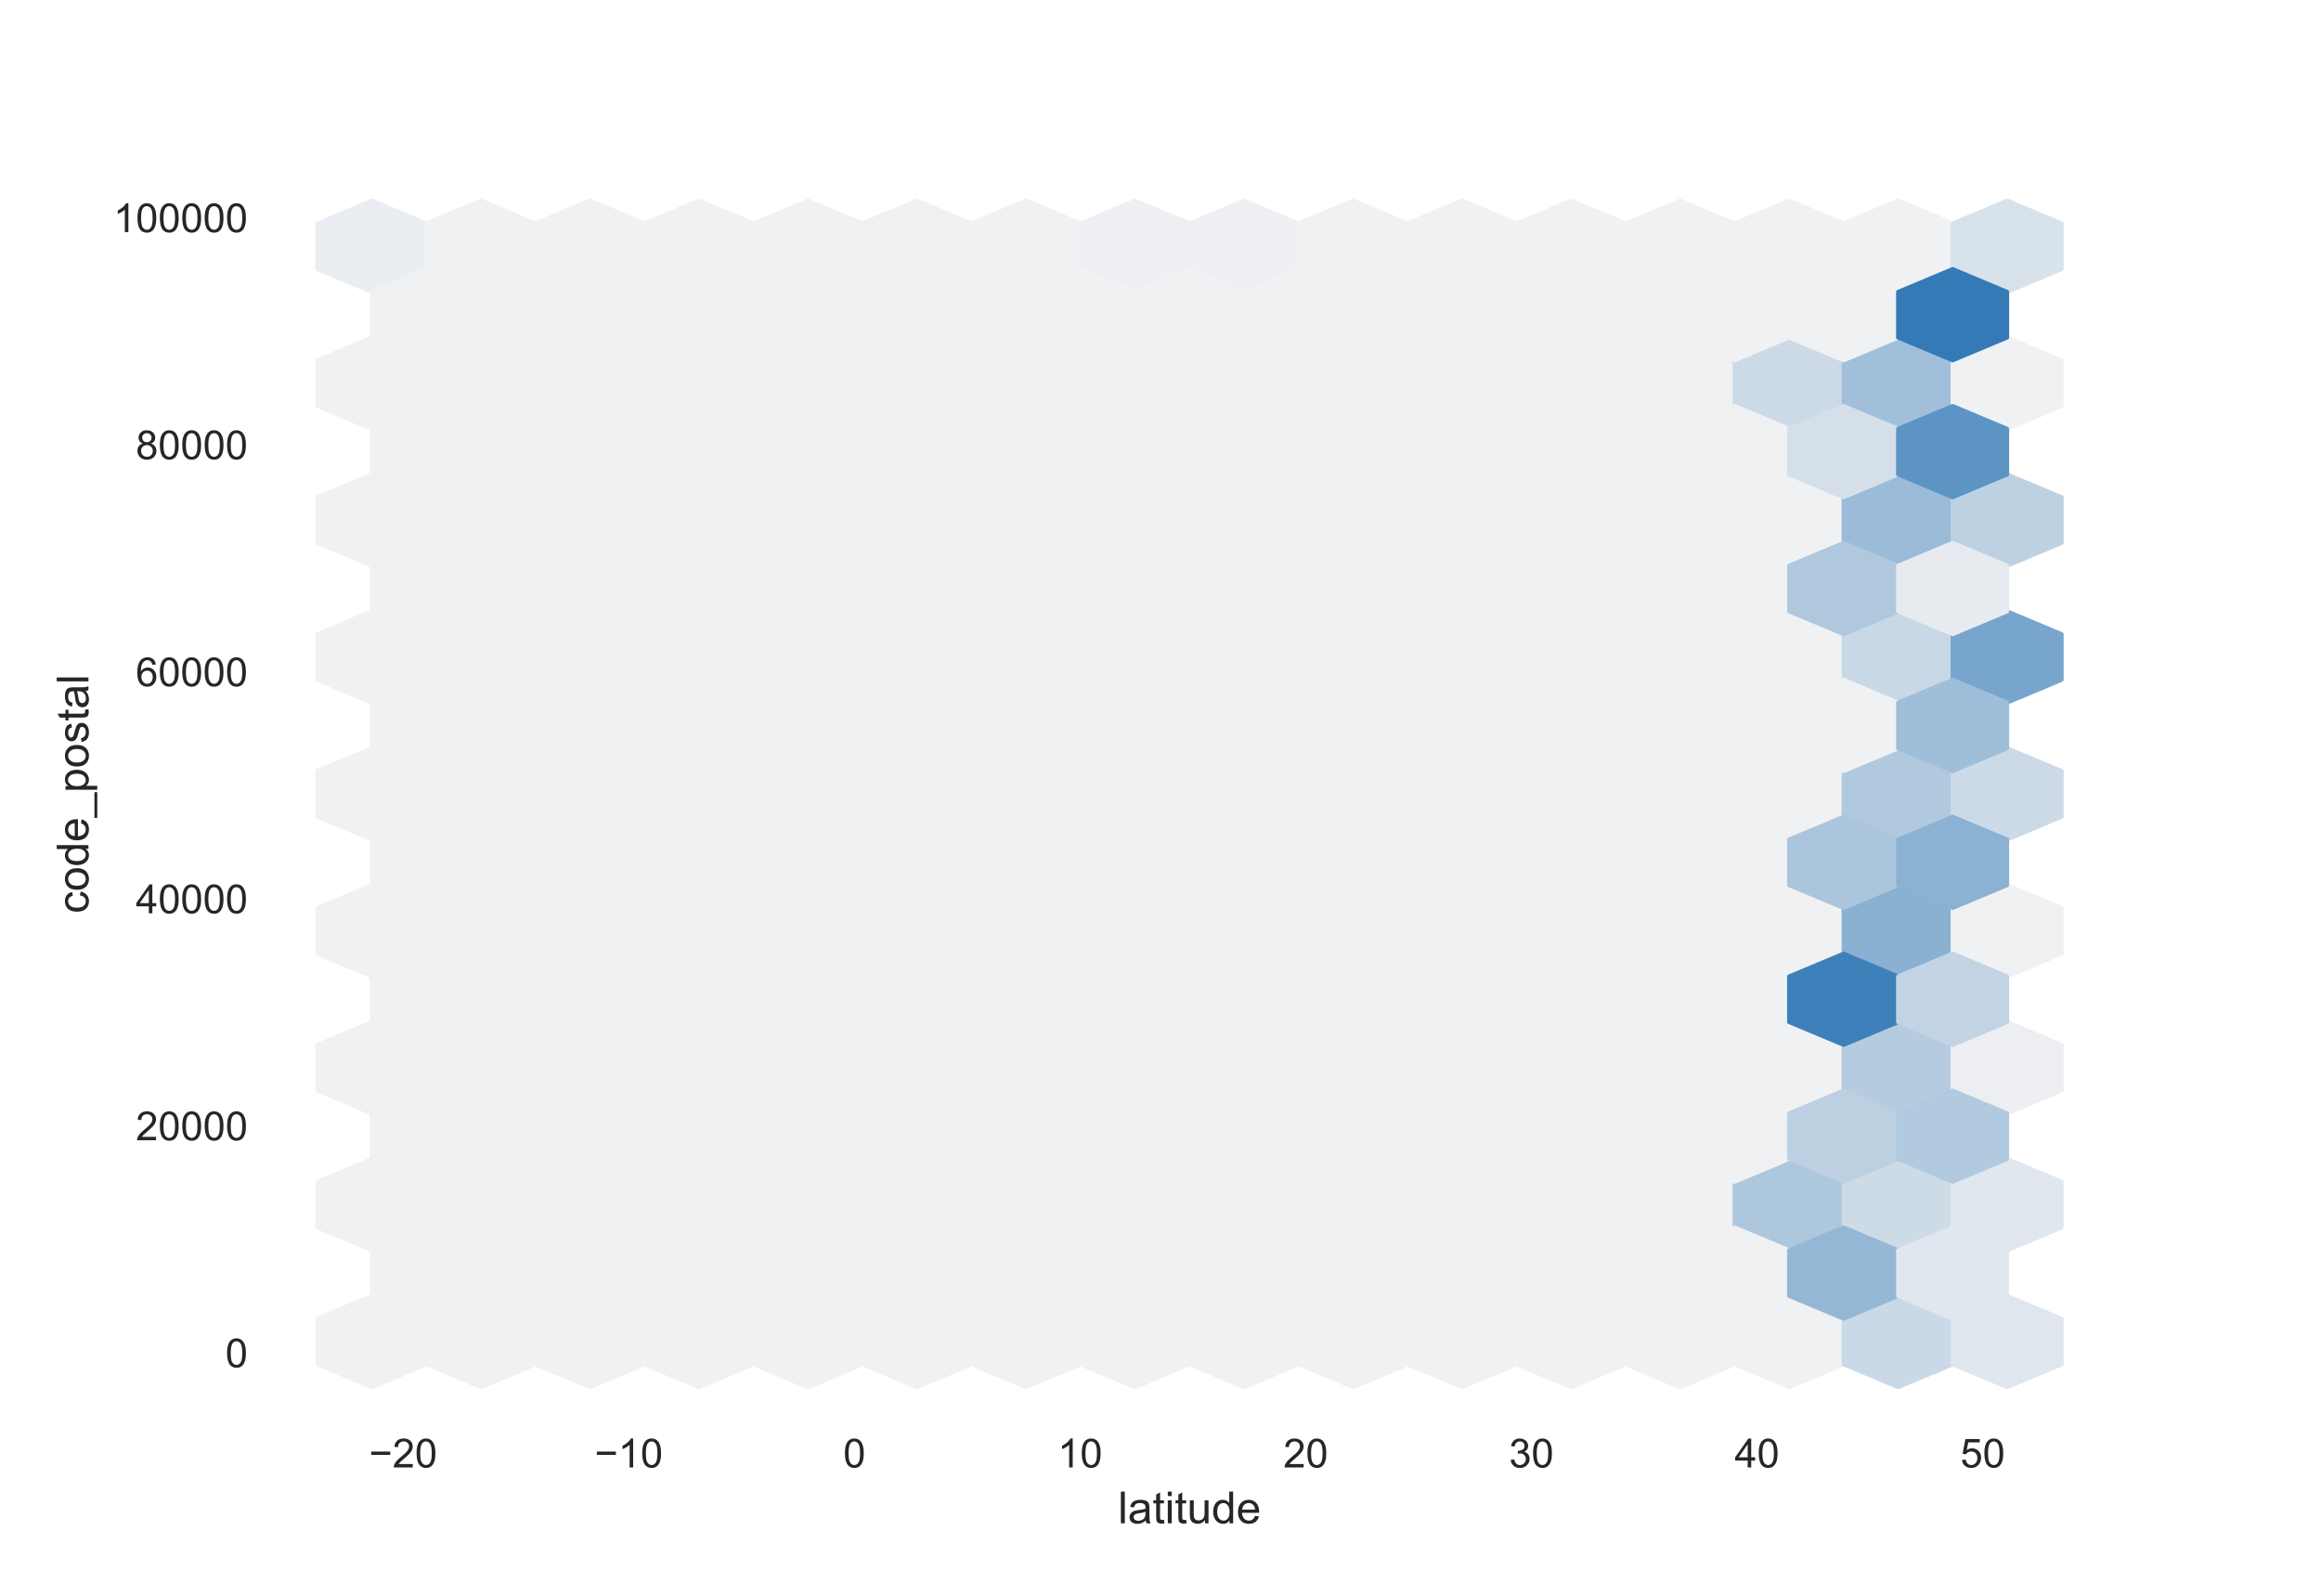 <?xml version="1.0" encoding="utf-8" standalone="no"?>
<!DOCTYPE svg PUBLIC "-//W3C//DTD SVG 1.1//EN"
  "http://www.w3.org/Graphics/SVG/1.1/DTD/svg11.dtd">
<!-- Created with matplotlib (https://matplotlib.org/) -->
<svg height="396pt" version="1.1" viewBox="0 0 576 396" width="576pt" xmlns="http://www.w3.org/2000/svg" xmlns:xlink="http://www.w3.org/1999/xlink">
 <defs>
  <style type="text/css">*{stroke-linecap:butt;stroke-linejoin:round;}</style>
 </defs>
 <g id="figure_1">
  <g id="patch_1">
   <path d="M 0 396 
L 576 396 
L 576 0 
L 0 0 
z
" style="fill:#ffffff;"/>
  </g>
  <g id="axes_1">
   <g id="patch_2">
    <path d="M 72 346.5 
L 518.4 346.5 
L 518.4 47.52 
L 72 47.52 
z
" style="fill:#ffffff;"/>
   </g>
   <g id="matplotlib.axis_1">
    <g id="xtick_1">
     <g id="text_1">
      <!-- −20 -->
      <g style="fill:#262626;" transform="translate(91.566 364.158)scale(0.1 -0.1)">
       <defs>
        <path d="M 52.828 31.203 
L 5.562 31.203 
L 5.562 39.406 
L 52.828 39.406 
z
" id="ArialMT-8722"/>
        <path d="M 50.344 8.453 
L 50.344 0 
L 3.031 0 
Q 2.938 3.172 4.047 6.109 
Q 5.859 10.938 9.828 15.625 
Q 13.812 20.312 21.344 26.469 
Q 33.016 36.031 37.109 41.625 
Q 41.219 47.219 41.219 52.203 
Q 41.219 57.422 37.469 61 
Q 33.734 64.594 27.734 64.594 
Q 21.391 64.594 17.578 60.781 
Q 13.766 56.984 13.719 50.25 
L 4.688 51.172 
Q 5.609 61.281 11.656 66.578 
Q 17.719 71.875 27.938 71.875 
Q 38.234 71.875 44.234 66.156 
Q 50.25 60.453 50.25 52 
Q 50.25 47.703 48.484 43.547 
Q 46.734 39.406 42.656 34.812 
Q 38.578 30.219 29.109 22.219 
Q 21.188 15.578 18.938 13.203 
Q 16.703 10.844 15.234 8.453 
z
" id="ArialMT-50"/>
        <path d="M 4.156 35.297 
Q 4.156 48 6.766 55.734 
Q 9.375 63.484 14.516 67.672 
Q 19.672 71.875 27.484 71.875 
Q 33.25 71.875 37.594 69.547 
Q 41.938 67.234 44.766 62.859 
Q 47.609 58.5 49.219 52.219 
Q 50.828 45.953 50.828 35.297 
Q 50.828 22.703 48.234 14.969 
Q 45.656 7.234 40.5 3 
Q 35.359 -1.219 27.484 -1.219 
Q 17.141 -1.219 11.234 6.203 
Q 4.156 15.141 4.156 35.297 
z
M 13.188 35.297 
Q 13.188 17.672 17.312 11.828 
Q 21.438 6 27.484 6 
Q 33.547 6 37.672 11.859 
Q 41.797 17.719 41.797 35.297 
Q 41.797 52.984 37.672 58.781 
Q 33.547 64.594 27.391 64.594 
Q 21.344 64.594 17.719 59.469 
Q 13.188 52.938 13.188 35.297 
z
" id="ArialMT-48"/>
       </defs>
       <use xlink:href="#ArialMT-8722"/>
       <use x="58.398" xlink:href="#ArialMT-50"/>
       <use x="114.014" xlink:href="#ArialMT-48"/>
      </g>
     </g>
    </g>
    <g id="xtick_2">
     <g id="text_2">
      <!-- −10 -->
      <g style="fill:#262626;" transform="translate(147.566 364.158)scale(0.1 -0.1)">
       <defs>
        <path d="M 37.25 0 
L 28.469 0 
L 28.469 56 
Q 25.297 52.984 20.141 49.953 
Q 14.984 46.922 10.891 45.406 
L 10.891 53.906 
Q 18.266 57.375 23.781 62.297 
Q 29.297 67.234 31.594 71.875 
L 37.25 71.875 
z
" id="ArialMT-49"/>
       </defs>
       <use xlink:href="#ArialMT-8722"/>
       <use x="58.398" xlink:href="#ArialMT-49"/>
       <use x="114.014" xlink:href="#ArialMT-48"/>
      </g>
     </g>
    </g>
    <g id="xtick_3">
     <g id="text_3">
      <!-- 0 -->
      <g style="fill:#262626;" transform="translate(209.267 364.158)scale(0.1 -0.1)">
       <use xlink:href="#ArialMT-48"/>
      </g>
     </g>
    </g>
    <g id="xtick_4">
     <g id="text_4">
      <!-- 10 -->
      <g style="fill:#262626;" transform="translate(262.487 364.158)scale(0.1 -0.1)">
       <use xlink:href="#ArialMT-49"/>
       <use x="55.615" xlink:href="#ArialMT-48"/>
      </g>
     </g>
    </g>
    <g id="xtick_5">
     <g id="text_5">
      <!-- 20 -->
      <g style="fill:#262626;" transform="translate(318.488 364.158)scale(0.1 -0.1)">
       <use xlink:href="#ArialMT-50"/>
       <use x="55.615" xlink:href="#ArialMT-48"/>
      </g>
     </g>
    </g>
    <g id="xtick_6">
     <g id="text_6">
      <!-- 30 -->
      <g style="fill:#262626;" transform="translate(374.488 364.158)scale(0.1 -0.1)">
       <defs>
        <path d="M 4.203 18.891 
L 12.984 20.062 
Q 14.5 12.594 18.141 9.297 
Q 21.781 6 27 6 
Q 33.203 6 37.469 10.297 
Q 41.75 14.594 41.75 20.953 
Q 41.75 27 37.797 30.922 
Q 33.844 34.859 27.734 34.859 
Q 25.25 34.859 21.531 33.891 
L 22.516 41.609 
Q 23.391 41.5 23.922 41.5 
Q 29.547 41.5 34.031 44.422 
Q 38.531 47.359 38.531 53.469 
Q 38.531 58.297 35.25 61.469 
Q 31.984 64.656 26.812 64.656 
Q 21.688 64.656 18.266 61.422 
Q 14.844 58.203 13.875 51.766 
L 5.078 53.328 
Q 6.688 62.156 12.391 67.016 
Q 18.109 71.875 26.609 71.875 
Q 32.469 71.875 37.391 69.359 
Q 42.328 66.844 44.938 62.5 
Q 47.562 58.156 47.562 53.266 
Q 47.562 48.641 45.062 44.828 
Q 42.578 41.016 37.703 38.766 
Q 44.047 37.312 47.562 32.688 
Q 51.078 28.078 51.078 21.141 
Q 51.078 11.766 44.234 5.25 
Q 37.406 -1.266 26.953 -1.266 
Q 17.531 -1.266 11.297 4.344 
Q 5.078 9.969 4.203 18.891 
z
" id="ArialMT-51"/>
       </defs>
       <use xlink:href="#ArialMT-51"/>
       <use x="55.615" xlink:href="#ArialMT-48"/>
      </g>
     </g>
    </g>
    <g id="xtick_7">
     <g id="text_7">
      <!-- 40 -->
      <g style="fill:#262626;" transform="translate(430.488 364.158)scale(0.1 -0.1)">
       <defs>
        <path d="M 32.328 0 
L 32.328 17.141 
L 1.266 17.141 
L 1.266 25.203 
L 33.938 71.578 
L 41.109 71.578 
L 41.109 25.203 
L 50.781 25.203 
L 50.781 17.141 
L 41.109 17.141 
L 41.109 0 
z
M 32.328 25.203 
L 32.328 57.469 
L 9.906 25.203 
z
" id="ArialMT-52"/>
       </defs>
       <use xlink:href="#ArialMT-52"/>
       <use x="55.615" xlink:href="#ArialMT-48"/>
      </g>
     </g>
    </g>
    <g id="xtick_8">
     <g id="text_8">
      <!-- 50 -->
      <g style="fill:#262626;" transform="translate(486.489 364.158)scale(0.1 -0.1)">
       <defs>
        <path d="M 4.156 18.75 
L 13.375 19.531 
Q 14.406 12.797 18.141 9.391 
Q 21.875 6 27.156 6 
Q 33.5 6 37.891 10.781 
Q 42.281 15.578 42.281 23.484 
Q 42.281 31 38.062 35.344 
Q 33.844 39.703 27 39.703 
Q 22.75 39.703 19.328 37.766 
Q 15.922 35.844 13.969 32.766 
L 5.719 33.844 
L 12.641 70.609 
L 48.25 70.609 
L 48.25 62.203 
L 19.672 62.203 
L 15.828 42.969 
Q 22.266 47.469 29.344 47.469 
Q 38.719 47.469 45.156 40.969 
Q 51.609 34.469 51.609 24.266 
Q 51.609 14.547 45.953 7.469 
Q 39.062 -1.219 27.156 -1.219 
Q 17.391 -1.219 11.203 4.25 
Q 5.031 9.719 4.156 18.75 
z
" id="ArialMT-53"/>
       </defs>
       <use xlink:href="#ArialMT-53"/>
       <use x="55.615" xlink:href="#ArialMT-48"/>
      </g>
     </g>
    </g>
    <g id="text_9">
     <!-- latitude -->
     <g style="fill:#262626;" transform="translate(277.466 378.019)scale(0.11 -0.11)">
      <defs>
       <path d="M 6.391 0 
L 6.391 71.578 
L 15.188 71.578 
L 15.188 0 
z
" id="ArialMT-108"/>
       <path d="M 40.438 6.391 
Q 35.547 2.25 31.031 0.531 
Q 26.516 -1.172 21.344 -1.172 
Q 12.797 -1.172 8.203 3 
Q 3.609 7.172 3.609 13.672 
Q 3.609 17.484 5.344 20.625 
Q 7.078 23.781 9.891 25.688 
Q 12.703 27.594 16.219 28.562 
Q 18.797 29.25 24.031 29.891 
Q 34.672 31.156 39.703 32.906 
Q 39.75 34.719 39.75 35.203 
Q 39.75 40.578 37.25 42.781 
Q 33.891 45.75 27.25 45.75 
Q 21.047 45.75 18.094 43.578 
Q 15.141 41.406 13.719 35.891 
L 5.125 37.062 
Q 6.297 42.578 8.984 45.969 
Q 11.672 49.359 16.75 51.188 
Q 21.828 53.031 28.516 53.031 
Q 35.156 53.031 39.297 51.469 
Q 43.453 49.906 45.406 47.531 
Q 47.359 45.172 48.141 41.547 
Q 48.578 39.312 48.578 33.453 
L 48.578 21.734 
Q 48.578 9.469 49.141 6.219 
Q 49.703 2.984 51.375 0 
L 42.188 0 
Q 40.828 2.734 40.438 6.391 
z
M 39.703 26.031 
Q 34.906 24.078 25.344 22.703 
Q 19.922 21.922 17.672 20.938 
Q 15.438 19.969 14.203 18.094 
Q 12.984 16.219 12.984 13.922 
Q 12.984 10.406 15.641 8.062 
Q 18.312 5.719 23.438 5.719 
Q 28.516 5.719 32.469 7.938 
Q 36.422 10.156 38.281 14.016 
Q 39.703 17 39.703 22.797 
z
" id="ArialMT-97"/>
       <path d="M 25.781 7.859 
L 27.047 0.094 
Q 23.344 -0.688 20.406 -0.688 
Q 15.625 -0.688 12.984 0.828 
Q 10.359 2.344 9.281 4.812 
Q 8.203 7.281 8.203 15.188 
L 8.203 45.016 
L 1.766 45.016 
L 1.766 51.859 
L 8.203 51.859 
L 8.203 64.703 
L 16.938 69.969 
L 16.938 51.859 
L 25.781 51.859 
L 25.781 45.016 
L 16.938 45.016 
L 16.938 14.703 
Q 16.938 10.938 17.406 9.859 
Q 17.875 8.797 18.922 8.156 
Q 19.969 7.516 21.922 7.516 
Q 23.391 7.516 25.781 7.859 
z
" id="ArialMT-116"/>
       <path d="M 6.641 61.469 
L 6.641 71.578 
L 15.438 71.578 
L 15.438 61.469 
z
M 6.641 0 
L 6.641 51.859 
L 15.438 51.859 
L 15.438 0 
z
" id="ArialMT-105"/>
       <path d="M 40.578 0 
L 40.578 7.625 
Q 34.516 -1.172 24.125 -1.172 
Q 19.531 -1.172 15.547 0.578 
Q 11.578 2.344 9.641 5 
Q 7.719 7.672 6.938 11.531 
Q 6.391 14.109 6.391 19.734 
L 6.391 51.859 
L 15.188 51.859 
L 15.188 23.094 
Q 15.188 16.219 15.719 13.812 
Q 16.547 10.359 19.234 8.375 
Q 21.922 6.391 25.875 6.391 
Q 29.828 6.391 33.297 8.422 
Q 36.766 10.453 38.203 13.938 
Q 39.656 17.438 39.656 24.078 
L 39.656 51.859 
L 48.438 51.859 
L 48.438 0 
z
" id="ArialMT-117"/>
       <path d="M 40.234 0 
L 40.234 6.547 
Q 35.297 -1.172 25.734 -1.172 
Q 19.531 -1.172 14.328 2.25 
Q 9.125 5.672 6.266 11.797 
Q 3.422 17.922 3.422 25.875 
Q 3.422 33.641 6 39.969 
Q 8.594 46.297 13.766 49.656 
Q 18.953 53.031 25.344 53.031 
Q 30.031 53.031 33.688 51.047 
Q 37.359 49.078 39.656 45.906 
L 39.656 71.578 
L 48.391 71.578 
L 48.391 0 
z
M 12.453 25.875 
Q 12.453 15.922 16.641 10.984 
Q 20.844 6.062 26.562 6.062 
Q 32.328 6.062 36.344 10.766 
Q 40.375 15.484 40.375 25.141 
Q 40.375 35.797 36.266 40.766 
Q 32.172 45.75 26.172 45.75 
Q 20.312 45.75 16.375 40.969 
Q 12.453 36.188 12.453 25.875 
z
" id="ArialMT-100"/>
       <path d="M 42.094 16.703 
L 51.172 15.578 
Q 49.031 7.625 43.219 3.219 
Q 37.406 -1.172 28.375 -1.172 
Q 17 -1.172 10.328 5.828 
Q 3.656 12.844 3.656 25.484 
Q 3.656 38.578 10.391 45.797 
Q 17.141 53.031 27.875 53.031 
Q 38.281 53.031 44.875 45.953 
Q 51.469 38.875 51.469 26.031 
Q 51.469 25.25 51.422 23.688 
L 12.75 23.688 
Q 13.234 15.141 17.578 10.594 
Q 21.922 6.062 28.422 6.062 
Q 33.25 6.062 36.672 8.594 
Q 40.094 11.141 42.094 16.703 
z
M 13.234 30.906 
L 42.188 30.906 
Q 41.609 37.453 38.875 40.719 
Q 34.672 45.797 27.984 45.797 
Q 21.922 45.797 17.797 41.75 
Q 13.672 37.703 13.234 30.906 
z
" id="ArialMT-101"/>
      </defs>
      <use xlink:href="#ArialMT-108"/>
      <use x="22.217" xlink:href="#ArialMT-97"/>
      <use x="77.832" xlink:href="#ArialMT-116"/>
      <use x="105.615" xlink:href="#ArialMT-105"/>
      <use x="127.832" xlink:href="#ArialMT-116"/>
      <use x="155.615" xlink:href="#ArialMT-117"/>
      <use x="211.23" xlink:href="#ArialMT-100"/>
      <use x="266.846" xlink:href="#ArialMT-101"/>
     </g>
    </g>
   </g>
   <g id="matplotlib.axis_2">
    <g id="ytick_1">
     <g id="text_10">
      <!-- 0 -->
      <g style="fill:#262626;" transform="translate(55.939 339.306)scale(0.1 -0.1)">
       <use xlink:href="#ArialMT-48"/>
      </g>
     </g>
    </g>
    <g id="ytick_2">
     <g id="text_11">
      <!-- 20000 -->
      <g style="fill:#262626;" transform="translate(33.695 282.968)scale(0.1 -0.1)">
       <use xlink:href="#ArialMT-50"/>
       <use x="55.615" xlink:href="#ArialMT-48"/>
       <use x="111.23" xlink:href="#ArialMT-48"/>
       <use x="166.846" xlink:href="#ArialMT-48"/>
       <use x="222.461" xlink:href="#ArialMT-48"/>
      </g>
     </g>
    </g>
    <g id="ytick_3">
     <g id="text_12">
      <!-- 40000 -->
      <g style="fill:#262626;" transform="translate(33.695 226.631)scale(0.1 -0.1)">
       <use xlink:href="#ArialMT-52"/>
       <use x="55.615" xlink:href="#ArialMT-48"/>
       <use x="111.23" xlink:href="#ArialMT-48"/>
       <use x="166.846" xlink:href="#ArialMT-48"/>
       <use x="222.461" xlink:href="#ArialMT-48"/>
      </g>
     </g>
    </g>
    <g id="ytick_4">
     <g id="text_13">
      <!-- 60000 -->
      <g style="fill:#262626;" transform="translate(33.695 170.293)scale(0.1 -0.1)">
       <defs>
        <path d="M 49.75 54.047 
L 41.016 53.375 
Q 39.844 58.547 37.703 60.891 
Q 34.125 64.656 28.906 64.656 
Q 24.703 64.656 21.531 62.312 
Q 17.391 59.281 14.984 53.469 
Q 12.594 47.656 12.5 36.922 
Q 15.672 41.75 20.266 44.094 
Q 24.859 46.438 29.891 46.438 
Q 38.672 46.438 44.844 39.969 
Q 51.031 33.5 51.031 23.25 
Q 51.031 16.5 48.125 10.719 
Q 45.219 4.938 40.141 1.859 
Q 35.062 -1.219 28.609 -1.219 
Q 17.625 -1.219 10.688 6.859 
Q 3.766 14.938 3.766 33.5 
Q 3.766 54.25 11.422 63.672 
Q 18.109 71.875 29.438 71.875 
Q 37.891 71.875 43.281 67.141 
Q 48.688 62.406 49.75 54.047 
z
M 13.875 23.188 
Q 13.875 18.656 15.797 14.5 
Q 17.719 10.359 21.188 8.172 
Q 24.656 6 28.469 6 
Q 34.031 6 38.031 10.484 
Q 42.047 14.984 42.047 22.703 
Q 42.047 30.125 38.078 34.391 
Q 34.125 38.672 28.125 38.672 
Q 22.172 38.672 18.016 34.391 
Q 13.875 30.125 13.875 23.188 
z
" id="ArialMT-54"/>
       </defs>
       <use xlink:href="#ArialMT-54"/>
       <use x="55.615" xlink:href="#ArialMT-48"/>
       <use x="111.23" xlink:href="#ArialMT-48"/>
       <use x="166.846" xlink:href="#ArialMT-48"/>
       <use x="222.461" xlink:href="#ArialMT-48"/>
      </g>
     </g>
    </g>
    <g id="ytick_5">
     <g id="text_14">
      <!-- 80000 -->
      <g style="fill:#262626;" transform="translate(33.695 113.956)scale(0.1 -0.1)">
       <defs>
        <path d="M 17.672 38.812 
Q 12.203 40.828 9.562 44.531 
Q 6.938 48.25 6.938 53.422 
Q 6.938 61.234 12.547 66.547 
Q 18.172 71.875 27.484 71.875 
Q 36.859 71.875 42.578 66.422 
Q 48.297 60.984 48.297 53.172 
Q 48.297 48.188 45.672 44.5 
Q 43.062 40.828 37.75 38.812 
Q 44.344 36.672 47.781 31.875 
Q 51.219 27.094 51.219 20.453 
Q 51.219 11.281 44.719 5.031 
Q 38.234 -1.219 27.641 -1.219 
Q 17.047 -1.219 10.547 5.047 
Q 4.047 11.328 4.047 20.703 
Q 4.047 27.688 7.594 32.391 
Q 11.141 37.109 17.672 38.812 
z
M 15.922 53.719 
Q 15.922 48.641 19.188 45.406 
Q 22.469 42.188 27.688 42.188 
Q 32.766 42.188 36.016 45.375 
Q 39.266 48.578 39.266 53.219 
Q 39.266 58.062 35.906 61.359 
Q 32.562 64.656 27.594 64.656 
Q 22.562 64.656 19.234 61.422 
Q 15.922 58.203 15.922 53.719 
z
M 13.094 20.656 
Q 13.094 16.891 14.875 13.375 
Q 16.656 9.859 20.172 7.922 
Q 23.688 6 27.734 6 
Q 34.031 6 38.125 10.047 
Q 42.234 14.109 42.234 20.359 
Q 42.234 26.703 38.016 30.859 
Q 33.797 35.016 27.438 35.016 
Q 21.234 35.016 17.156 30.906 
Q 13.094 26.812 13.094 20.656 
z
" id="ArialMT-56"/>
       </defs>
       <use xlink:href="#ArialMT-56"/>
       <use x="55.615" xlink:href="#ArialMT-48"/>
       <use x="111.23" xlink:href="#ArialMT-48"/>
       <use x="166.846" xlink:href="#ArialMT-48"/>
       <use x="222.461" xlink:href="#ArialMT-48"/>
      </g>
     </g>
    </g>
    <g id="ytick_6">
     <g id="text_15">
      <!-- 100000 -->
      <g style="fill:#262626;" transform="translate(28.134 57.619)scale(0.1 -0.1)">
       <use xlink:href="#ArialMT-49"/>
       <use x="55.615" xlink:href="#ArialMT-48"/>
       <use x="111.23" xlink:href="#ArialMT-48"/>
       <use x="166.846" xlink:href="#ArialMT-48"/>
       <use x="222.461" xlink:href="#ArialMT-48"/>
       <use x="278.076" xlink:href="#ArialMT-48"/>
      </g>
     </g>
    </g>
    <g id="text_16">
     <!-- code_postal -->
     <g style="fill:#262626;" transform="translate(21.948 226.67)rotate(-90)scale(0.11 -0.11)">
      <defs>
       <path d="M 40.438 19 
L 49.078 17.875 
Q 47.656 8.938 41.812 3.875 
Q 35.984 -1.172 27.484 -1.172 
Q 16.844 -1.172 10.375 5.781 
Q 3.906 12.75 3.906 25.734 
Q 3.906 34.125 6.688 40.422 
Q 9.469 46.734 15.156 49.875 
Q 20.844 53.031 27.547 53.031 
Q 35.984 53.031 41.359 48.75 
Q 46.734 44.484 48.25 36.625 
L 39.703 35.297 
Q 38.484 40.531 35.375 43.156 
Q 32.281 45.797 27.875 45.797 
Q 21.234 45.797 17.078 41.031 
Q 12.938 36.281 12.938 25.984 
Q 12.938 15.531 16.938 10.797 
Q 20.953 6.062 27.391 6.062 
Q 32.562 6.062 36.031 9.234 
Q 39.5 12.406 40.438 19 
z
" id="ArialMT-99"/>
       <path d="M 3.328 25.922 
Q 3.328 40.328 11.328 47.266 
Q 18.016 53.031 27.641 53.031 
Q 38.328 53.031 45.109 46.016 
Q 51.906 39.016 51.906 26.656 
Q 51.906 16.656 48.906 10.906 
Q 45.906 5.172 40.156 2 
Q 34.422 -1.172 27.641 -1.172 
Q 16.75 -1.172 10.031 5.812 
Q 3.328 12.797 3.328 25.922 
z
M 12.359 25.922 
Q 12.359 15.969 16.703 11.016 
Q 21.047 6.062 27.641 6.062 
Q 34.188 6.062 38.531 11.031 
Q 42.875 16.016 42.875 26.219 
Q 42.875 35.844 38.5 40.797 
Q 34.125 45.75 27.641 45.75 
Q 21.047 45.75 16.703 40.812 
Q 12.359 35.891 12.359 25.922 
z
" id="ArialMT-111"/>
       <path d="M -1.516 -19.875 
L -1.516 -13.531 
L 56.734 -13.531 
L 56.734 -19.875 
z
" id="ArialMT-95"/>
       <path d="M 6.594 -19.875 
L 6.594 51.859 
L 14.594 51.859 
L 14.594 45.125 
Q 17.438 49.078 21 51.047 
Q 24.562 53.031 29.641 53.031 
Q 36.281 53.031 41.359 49.609 
Q 46.438 46.188 49.016 39.953 
Q 51.609 33.734 51.609 26.312 
Q 51.609 18.359 48.75 11.984 
Q 45.906 5.609 40.453 2.219 
Q 35.016 -1.172 29 -1.172 
Q 24.609 -1.172 21.109 0.688 
Q 17.625 2.547 15.375 5.375 
L 15.375 -19.875 
z
M 14.547 25.641 
Q 14.547 15.625 18.594 10.844 
Q 22.656 6.062 28.422 6.062 
Q 34.281 6.062 38.453 11.016 
Q 42.625 15.969 42.625 26.375 
Q 42.625 36.281 38.547 41.203 
Q 34.469 46.141 28.812 46.141 
Q 23.188 46.141 18.859 40.891 
Q 14.547 35.641 14.547 25.641 
z
" id="ArialMT-112"/>
       <path d="M 3.078 15.484 
L 11.766 16.844 
Q 12.5 11.625 15.844 8.844 
Q 19.188 6.062 25.203 6.062 
Q 31.25 6.062 34.172 8.516 
Q 37.109 10.984 37.109 14.312 
Q 37.109 17.281 34.516 19 
Q 32.719 20.172 25.531 21.969 
Q 15.875 24.422 12.141 26.203 
Q 8.406 27.984 6.469 31.125 
Q 4.547 34.281 4.547 38.094 
Q 4.547 41.547 6.125 44.5 
Q 7.719 47.469 10.453 49.422 
Q 12.5 50.922 16.031 51.969 
Q 19.578 53.031 23.641 53.031 
Q 29.734 53.031 34.344 51.266 
Q 38.969 49.516 41.156 46.5 
Q 43.359 43.5 44.188 38.484 
L 35.594 37.312 
Q 35.016 41.312 32.203 43.547 
Q 29.391 45.797 24.266 45.797 
Q 18.219 45.797 15.625 43.797 
Q 13.031 41.797 13.031 39.109 
Q 13.031 37.406 14.109 36.031 
Q 15.188 34.625 17.484 33.688 
Q 18.797 33.203 25.25 31.453 
Q 34.578 28.953 38.25 27.359 
Q 41.938 25.781 44.031 22.75 
Q 46.141 19.734 46.141 15.234 
Q 46.141 10.844 43.578 6.953 
Q 41.016 3.078 36.172 0.953 
Q 31.344 -1.172 25.25 -1.172 
Q 15.141 -1.172 9.844 3.031 
Q 4.547 7.234 3.078 15.484 
z
" id="ArialMT-115"/>
      </defs>
      <use xlink:href="#ArialMT-99"/>
      <use x="50" xlink:href="#ArialMT-111"/>
      <use x="105.615" xlink:href="#ArialMT-100"/>
      <use x="161.23" xlink:href="#ArialMT-101"/>
      <use x="216.846" xlink:href="#ArialMT-95"/>
      <use x="272.461" xlink:href="#ArialMT-112"/>
      <use x="328.076" xlink:href="#ArialMT-111"/>
      <use x="383.691" xlink:href="#ArialMT-115"/>
      <use x="433.691" xlink:href="#ArialMT-116"/>
      <use x="461.475" xlink:href="#ArialMT-97"/>
      <use x="517.09" xlink:href="#ArialMT-108"/>
     </g>
    </g>
   </g>
   <g id="PolyCollection_1">
    <defs>
     <path d="M 225.575 -54.611 
L 225.575 -65.936 
L 212.048 -71.598 
L 198.521 -65.936 
L 198.521 -54.611 
L 212.048 -48.948 
z
" id="C0_0_d25ccdaffd"/>
    </defs>
    <g clip-path="url(#pe1e40e011c)">
     <use style="fill:#f0f1f2;stroke:#f0f1f2;" x="-119.757" xlink:href="#C0_0_d25ccdaffd" y="393.183"/>
    </g>
    <g clip-path="url(#pe1e40e011c)">
     <use style="fill:#f0f1f2;stroke:#f0f1f2;" x="-119.757" xlink:href="#C0_0_d25ccdaffd" y="359.208"/>
    </g>
    <g clip-path="url(#pe1e40e011c)">
     <use style="fill:#f0f1f2;stroke:#f0f1f2;" x="-119.757" xlink:href="#C0_0_d25ccdaffd" y="325.233"/>
    </g>
    <g clip-path="url(#pe1e40e011c)">
     <use style="fill:#f0f1f2;stroke:#f0f1f2;" x="-119.757" xlink:href="#C0_0_d25ccdaffd" y="291.258"/>
    </g>
    <g clip-path="url(#pe1e40e011c)">
     <use style="fill:#f0f1f2;stroke:#f0f1f2;" x="-119.757" xlink:href="#C0_0_d25ccdaffd" y="257.283"/>
    </g>
    <g clip-path="url(#pe1e40e011c)">
     <use style="fill:#f0f1f2;stroke:#f0f1f2;" x="-119.757" xlink:href="#C0_0_d25ccdaffd" y="223.308"/>
    </g>
    <g clip-path="url(#pe1e40e011c)">
     <use style="fill:#f0f1f2;stroke:#f0f1f2;" x="-119.757" xlink:href="#C0_0_d25ccdaffd" y="189.333"/>
    </g>
    <g clip-path="url(#pe1e40e011c)">
     <use style="fill:#f0f1f2;stroke:#f0f1f2;" x="-119.757" xlink:href="#C0_0_d25ccdaffd" y="155.358"/>
    </g>
    <g clip-path="url(#pe1e40e011c)">
     <use style="fill:#eaedf1;stroke:#eaedf1;" x="-119.757" xlink:href="#C0_0_d25ccdaffd" y="121.383"/>
    </g>
    <g clip-path="url(#pe1e40e011c)">
     <use style="fill:#f0f1f2;stroke:#f0f1f2;" x="-92.702" xlink:href="#C0_0_d25ccdaffd" y="393.183"/>
    </g>
    <g clip-path="url(#pe1e40e011c)">
     <use style="fill:#f0f1f2;stroke:#f0f1f2;" x="-92.702" xlink:href="#C0_0_d25ccdaffd" y="359.208"/>
    </g>
    <g clip-path="url(#pe1e40e011c)">
     <use style="fill:#f0f1f2;stroke:#f0f1f2;" x="-92.702" xlink:href="#C0_0_d25ccdaffd" y="325.233"/>
    </g>
    <g clip-path="url(#pe1e40e011c)">
     <use style="fill:#f0f1f2;stroke:#f0f1f2;" x="-92.702" xlink:href="#C0_0_d25ccdaffd" y="291.258"/>
    </g>
    <g clip-path="url(#pe1e40e011c)">
     <use style="fill:#f0f1f2;stroke:#f0f1f2;" x="-92.702" xlink:href="#C0_0_d25ccdaffd" y="257.283"/>
    </g>
    <g clip-path="url(#pe1e40e011c)">
     <use style="fill:#f0f1f2;stroke:#f0f1f2;" x="-92.702" xlink:href="#C0_0_d25ccdaffd" y="223.308"/>
    </g>
    <g clip-path="url(#pe1e40e011c)">
     <use style="fill:#f0f1f2;stroke:#f0f1f2;" x="-92.702" xlink:href="#C0_0_d25ccdaffd" y="189.333"/>
    </g>
    <g clip-path="url(#pe1e40e011c)">
     <use style="fill:#f0f1f2;stroke:#f0f1f2;" x="-92.702" xlink:href="#C0_0_d25ccdaffd" y="155.358"/>
    </g>
    <g clip-path="url(#pe1e40e011c)">
     <use style="fill:#f0f1f2;stroke:#f0f1f2;" x="-92.702" xlink:href="#C0_0_d25ccdaffd" y="121.383"/>
    </g>
    <g clip-path="url(#pe1e40e011c)">
     <use style="fill:#f0f1f2;stroke:#f0f1f2;" x="-65.648" xlink:href="#C0_0_d25ccdaffd" y="393.183"/>
    </g>
    <g clip-path="url(#pe1e40e011c)">
     <use style="fill:#f0f1f2;stroke:#f0f1f2;" x="-65.648" xlink:href="#C0_0_d25ccdaffd" y="359.208"/>
    </g>
    <g clip-path="url(#pe1e40e011c)">
     <use style="fill:#f0f1f2;stroke:#f0f1f2;" x="-65.648" xlink:href="#C0_0_d25ccdaffd" y="325.233"/>
    </g>
    <g clip-path="url(#pe1e40e011c)">
     <use style="fill:#f0f1f2;stroke:#f0f1f2;" x="-65.648" xlink:href="#C0_0_d25ccdaffd" y="291.258"/>
    </g>
    <g clip-path="url(#pe1e40e011c)">
     <use style="fill:#f0f1f2;stroke:#f0f1f2;" x="-65.648" xlink:href="#C0_0_d25ccdaffd" y="257.283"/>
    </g>
    <g clip-path="url(#pe1e40e011c)">
     <use style="fill:#f0f1f2;stroke:#f0f1f2;" x="-65.648" xlink:href="#C0_0_d25ccdaffd" y="223.308"/>
    </g>
    <g clip-path="url(#pe1e40e011c)">
     <use style="fill:#f0f1f2;stroke:#f0f1f2;" x="-65.648" xlink:href="#C0_0_d25ccdaffd" y="189.333"/>
    </g>
    <g clip-path="url(#pe1e40e011c)">
     <use style="fill:#f0f1f2;stroke:#f0f1f2;" x="-65.648" xlink:href="#C0_0_d25ccdaffd" y="155.358"/>
    </g>
    <g clip-path="url(#pe1e40e011c)">
     <use style="fill:#f0f1f2;stroke:#f0f1f2;" x="-65.648" xlink:href="#C0_0_d25ccdaffd" y="121.383"/>
    </g>
    <g clip-path="url(#pe1e40e011c)">
     <use style="fill:#f0f1f2;stroke:#f0f1f2;" x="-38.593" xlink:href="#C0_0_d25ccdaffd" y="393.183"/>
    </g>
    <g clip-path="url(#pe1e40e011c)">
     <use style="fill:#f0f1f2;stroke:#f0f1f2;" x="-38.593" xlink:href="#C0_0_d25ccdaffd" y="359.208"/>
    </g>
    <g clip-path="url(#pe1e40e011c)">
     <use style="fill:#f0f1f2;stroke:#f0f1f2;" x="-38.593" xlink:href="#C0_0_d25ccdaffd" y="325.233"/>
    </g>
    <g clip-path="url(#pe1e40e011c)">
     <use style="fill:#f0f1f2;stroke:#f0f1f2;" x="-38.593" xlink:href="#C0_0_d25ccdaffd" y="291.258"/>
    </g>
    <g clip-path="url(#pe1e40e011c)">
     <use style="fill:#f0f1f2;stroke:#f0f1f2;" x="-38.593" xlink:href="#C0_0_d25ccdaffd" y="257.283"/>
    </g>
    <g clip-path="url(#pe1e40e011c)">
     <use style="fill:#f0f1f2;stroke:#f0f1f2;" x="-38.593" xlink:href="#C0_0_d25ccdaffd" y="223.308"/>
    </g>
    <g clip-path="url(#pe1e40e011c)">
     <use style="fill:#f0f1f2;stroke:#f0f1f2;" x="-38.593" xlink:href="#C0_0_d25ccdaffd" y="189.333"/>
    </g>
    <g clip-path="url(#pe1e40e011c)">
     <use style="fill:#f0f1f2;stroke:#f0f1f2;" x="-38.593" xlink:href="#C0_0_d25ccdaffd" y="155.358"/>
    </g>
    <g clip-path="url(#pe1e40e011c)">
     <use style="fill:#f0f1f2;stroke:#f0f1f2;" x="-38.593" xlink:href="#C0_0_d25ccdaffd" y="121.383"/>
    </g>
    <g clip-path="url(#pe1e40e011c)">
     <use style="fill:#f0f1f2;stroke:#f0f1f2;" x="-11.539" xlink:href="#C0_0_d25ccdaffd" y="393.183"/>
    </g>
    <g clip-path="url(#pe1e40e011c)">
     <use style="fill:#f0f1f2;stroke:#f0f1f2;" x="-11.539" xlink:href="#C0_0_d25ccdaffd" y="359.208"/>
    </g>
    <g clip-path="url(#pe1e40e011c)">
     <use style="fill:#f0f1f2;stroke:#f0f1f2;" x="-11.539" xlink:href="#C0_0_d25ccdaffd" y="325.233"/>
    </g>
    <g clip-path="url(#pe1e40e011c)">
     <use style="fill:#f0f1f2;stroke:#f0f1f2;" x="-11.539" xlink:href="#C0_0_d25ccdaffd" y="291.258"/>
    </g>
    <g clip-path="url(#pe1e40e011c)">
     <use style="fill:#f0f1f2;stroke:#f0f1f2;" x="-11.539" xlink:href="#C0_0_d25ccdaffd" y="257.283"/>
    </g>
    <g clip-path="url(#pe1e40e011c)">
     <use style="fill:#f0f1f2;stroke:#f0f1f2;" x="-11.539" xlink:href="#C0_0_d25ccdaffd" y="223.308"/>
    </g>
    <g clip-path="url(#pe1e40e011c)">
     <use style="fill:#f0f1f2;stroke:#f0f1f2;" x="-11.539" xlink:href="#C0_0_d25ccdaffd" y="189.333"/>
    </g>
    <g clip-path="url(#pe1e40e011c)">
     <use style="fill:#f0f1f2;stroke:#f0f1f2;" x="-11.539" xlink:href="#C0_0_d25ccdaffd" y="155.358"/>
    </g>
    <g clip-path="url(#pe1e40e011c)">
     <use style="fill:#f0f1f2;stroke:#f0f1f2;" x="-11.539" xlink:href="#C0_0_d25ccdaffd" y="121.383"/>
    </g>
    <g clip-path="url(#pe1e40e011c)">
     <use style="fill:#f0f1f2;stroke:#f0f1f2;" x="15.516" xlink:href="#C0_0_d25ccdaffd" y="393.183"/>
    </g>
    <g clip-path="url(#pe1e40e011c)">
     <use style="fill:#f0f1f2;stroke:#f0f1f2;" x="15.516" xlink:href="#C0_0_d25ccdaffd" y="359.208"/>
    </g>
    <g clip-path="url(#pe1e40e011c)">
     <use style="fill:#f0f1f2;stroke:#f0f1f2;" x="15.516" xlink:href="#C0_0_d25ccdaffd" y="325.233"/>
    </g>
    <g clip-path="url(#pe1e40e011c)">
     <use style="fill:#f0f1f2;stroke:#f0f1f2;" x="15.516" xlink:href="#C0_0_d25ccdaffd" y="291.258"/>
    </g>
    <g clip-path="url(#pe1e40e011c)">
     <use style="fill:#f0f1f2;stroke:#f0f1f2;" x="15.516" xlink:href="#C0_0_d25ccdaffd" y="257.283"/>
    </g>
    <g clip-path="url(#pe1e40e011c)">
     <use style="fill:#f0f1f2;stroke:#f0f1f2;" x="15.516" xlink:href="#C0_0_d25ccdaffd" y="223.308"/>
    </g>
    <g clip-path="url(#pe1e40e011c)">
     <use style="fill:#f0f1f2;stroke:#f0f1f2;" x="15.516" xlink:href="#C0_0_d25ccdaffd" y="189.333"/>
    </g>
    <g clip-path="url(#pe1e40e011c)">
     <use style="fill:#f0f1f2;stroke:#f0f1f2;" x="15.516" xlink:href="#C0_0_d25ccdaffd" y="155.358"/>
    </g>
    <g clip-path="url(#pe1e40e011c)">
     <use style="fill:#eef0f2;stroke:#eef0f2;" x="15.516" xlink:href="#C0_0_d25ccdaffd" y="121.383"/>
    </g>
    <g clip-path="url(#pe1e40e011c)">
     <use style="fill:#f0f1f2;stroke:#f0f1f2;" x="42.57" xlink:href="#C0_0_d25ccdaffd" y="393.183"/>
    </g>
    <g clip-path="url(#pe1e40e011c)">
     <use style="fill:#f0f1f2;stroke:#f0f1f2;" x="42.57" xlink:href="#C0_0_d25ccdaffd" y="359.208"/>
    </g>
    <g clip-path="url(#pe1e40e011c)">
     <use style="fill:#f0f1f2;stroke:#f0f1f2;" x="42.57" xlink:href="#C0_0_d25ccdaffd" y="325.233"/>
    </g>
    <g clip-path="url(#pe1e40e011c)">
     <use style="fill:#f0f1f2;stroke:#f0f1f2;" x="42.57" xlink:href="#C0_0_d25ccdaffd" y="291.258"/>
    </g>
    <g clip-path="url(#pe1e40e011c)">
     <use style="fill:#f0f1f2;stroke:#f0f1f2;" x="42.57" xlink:href="#C0_0_d25ccdaffd" y="257.283"/>
    </g>
    <g clip-path="url(#pe1e40e011c)">
     <use style="fill:#f0f1f2;stroke:#f0f1f2;" x="42.57" xlink:href="#C0_0_d25ccdaffd" y="223.308"/>
    </g>
    <g clip-path="url(#pe1e40e011c)">
     <use style="fill:#f0f1f2;stroke:#f0f1f2;" x="42.57" xlink:href="#C0_0_d25ccdaffd" y="189.333"/>
    </g>
    <g clip-path="url(#pe1e40e011c)">
     <use style="fill:#f0f1f2;stroke:#f0f1f2;" x="42.57" xlink:href="#C0_0_d25ccdaffd" y="155.358"/>
    </g>
    <g clip-path="url(#pe1e40e011c)">
     <use style="fill:#f0f1f2;stroke:#f0f1f2;" x="42.57" xlink:href="#C0_0_d25ccdaffd" y="121.383"/>
    </g>
    <g clip-path="url(#pe1e40e011c)">
     <use style="fill:#f0f1f2;stroke:#f0f1f2;" x="69.625" xlink:href="#C0_0_d25ccdaffd" y="393.183"/>
    </g>
    <g clip-path="url(#pe1e40e011c)">
     <use style="fill:#f0f1f2;stroke:#f0f1f2;" x="69.625" xlink:href="#C0_0_d25ccdaffd" y="359.208"/>
    </g>
    <g clip-path="url(#pe1e40e011c)">
     <use style="fill:#f0f1f2;stroke:#f0f1f2;" x="69.625" xlink:href="#C0_0_d25ccdaffd" y="325.233"/>
    </g>
    <g clip-path="url(#pe1e40e011c)">
     <use style="fill:#f0f1f2;stroke:#f0f1f2;" x="69.625" xlink:href="#C0_0_d25ccdaffd" y="291.258"/>
    </g>
    <g clip-path="url(#pe1e40e011c)">
     <use style="fill:#f0f1f2;stroke:#f0f1f2;" x="69.625" xlink:href="#C0_0_d25ccdaffd" y="257.283"/>
    </g>
    <g clip-path="url(#pe1e40e011c)">
     <use style="fill:#f0f1f2;stroke:#f0f1f2;" x="69.625" xlink:href="#C0_0_d25ccdaffd" y="223.308"/>
    </g>
    <g clip-path="url(#pe1e40e011c)">
     <use style="fill:#f0f1f2;stroke:#f0f1f2;" x="69.625" xlink:href="#C0_0_d25ccdaffd" y="189.333"/>
    </g>
    <g clip-path="url(#pe1e40e011c)">
     <use style="fill:#f0f1f2;stroke:#f0f1f2;" x="69.625" xlink:href="#C0_0_d25ccdaffd" y="155.358"/>
    </g>
    <g clip-path="url(#pe1e40e011c)">
     <use style="fill:#edeff2;stroke:#edeff2;" x="69.625" xlink:href="#C0_0_d25ccdaffd" y="121.383"/>
    </g>
    <g clip-path="url(#pe1e40e011c)">
     <use style="fill:#f0f1f2;stroke:#f0f1f2;" x="96.679" xlink:href="#C0_0_d25ccdaffd" y="393.183"/>
    </g>
    <g clip-path="url(#pe1e40e011c)">
     <use style="fill:#f0f1f2;stroke:#f0f1f2;" x="96.679" xlink:href="#C0_0_d25ccdaffd" y="359.208"/>
    </g>
    <g clip-path="url(#pe1e40e011c)">
     <use style="fill:#f0f1f2;stroke:#f0f1f2;" x="96.679" xlink:href="#C0_0_d25ccdaffd" y="325.233"/>
    </g>
    <g clip-path="url(#pe1e40e011c)">
     <use style="fill:#f0f1f2;stroke:#f0f1f2;" x="96.679" xlink:href="#C0_0_d25ccdaffd" y="291.258"/>
    </g>
    <g clip-path="url(#pe1e40e011c)">
     <use style="fill:#f0f1f2;stroke:#f0f1f2;" x="96.679" xlink:href="#C0_0_d25ccdaffd" y="257.283"/>
    </g>
    <g clip-path="url(#pe1e40e011c)">
     <use style="fill:#f0f1f2;stroke:#f0f1f2;" x="96.679" xlink:href="#C0_0_d25ccdaffd" y="223.308"/>
    </g>
    <g clip-path="url(#pe1e40e011c)">
     <use style="fill:#f0f1f2;stroke:#f0f1f2;" x="96.679" xlink:href="#C0_0_d25ccdaffd" y="189.333"/>
    </g>
    <g clip-path="url(#pe1e40e011c)">
     <use style="fill:#f0f1f2;stroke:#f0f1f2;" x="96.679" xlink:href="#C0_0_d25ccdaffd" y="155.358"/>
    </g>
    <g clip-path="url(#pe1e40e011c)">
     <use style="fill:#edeff2;stroke:#edeff2;" x="96.679" xlink:href="#C0_0_d25ccdaffd" y="121.383"/>
    </g>
    <g clip-path="url(#pe1e40e011c)">
     <use style="fill:#f0f1f2;stroke:#f0f1f2;" x="123.734" xlink:href="#C0_0_d25ccdaffd" y="393.183"/>
    </g>
    <g clip-path="url(#pe1e40e011c)">
     <use style="fill:#f0f1f2;stroke:#f0f1f2;" x="123.734" xlink:href="#C0_0_d25ccdaffd" y="359.208"/>
    </g>
    <g clip-path="url(#pe1e40e011c)">
     <use style="fill:#f0f1f2;stroke:#f0f1f2;" x="123.734" xlink:href="#C0_0_d25ccdaffd" y="325.233"/>
    </g>
    <g clip-path="url(#pe1e40e011c)">
     <use style="fill:#f0f1f2;stroke:#f0f1f2;" x="123.734" xlink:href="#C0_0_d25ccdaffd" y="291.258"/>
    </g>
    <g clip-path="url(#pe1e40e011c)">
     <use style="fill:#f0f1f2;stroke:#f0f1f2;" x="123.734" xlink:href="#C0_0_d25ccdaffd" y="257.283"/>
    </g>
    <g clip-path="url(#pe1e40e011c)">
     <use style="fill:#f0f1f2;stroke:#f0f1f2;" x="123.734" xlink:href="#C0_0_d25ccdaffd" y="223.308"/>
    </g>
    <g clip-path="url(#pe1e40e011c)">
     <use style="fill:#f0f1f2;stroke:#f0f1f2;" x="123.734" xlink:href="#C0_0_d25ccdaffd" y="189.333"/>
    </g>
    <g clip-path="url(#pe1e40e011c)">
     <use style="fill:#f0f1f2;stroke:#f0f1f2;" x="123.734" xlink:href="#C0_0_d25ccdaffd" y="155.358"/>
    </g>
    <g clip-path="url(#pe1e40e011c)">
     <use style="fill:#f0f1f2;stroke:#f0f1f2;" x="123.734" xlink:href="#C0_0_d25ccdaffd" y="121.383"/>
    </g>
    <g clip-path="url(#pe1e40e011c)">
     <use style="fill:#f0f1f2;stroke:#f0f1f2;" x="150.788" xlink:href="#C0_0_d25ccdaffd" y="393.183"/>
    </g>
    <g clip-path="url(#pe1e40e011c)">
     <use style="fill:#f0f1f2;stroke:#f0f1f2;" x="150.788" xlink:href="#C0_0_d25ccdaffd" y="359.208"/>
    </g>
    <g clip-path="url(#pe1e40e011c)">
     <use style="fill:#f0f1f2;stroke:#f0f1f2;" x="150.788" xlink:href="#C0_0_d25ccdaffd" y="325.233"/>
    </g>
    <g clip-path="url(#pe1e40e011c)">
     <use style="fill:#f0f1f2;stroke:#f0f1f2;" x="150.788" xlink:href="#C0_0_d25ccdaffd" y="291.258"/>
    </g>
    <g clip-path="url(#pe1e40e011c)">
     <use style="fill:#f0f1f2;stroke:#f0f1f2;" x="150.788" xlink:href="#C0_0_d25ccdaffd" y="257.283"/>
    </g>
    <g clip-path="url(#pe1e40e011c)">
     <use style="fill:#f0f1f2;stroke:#f0f1f2;" x="150.788" xlink:href="#C0_0_d25ccdaffd" y="223.308"/>
    </g>
    <g clip-path="url(#pe1e40e011c)">
     <use style="fill:#f0f1f2;stroke:#f0f1f2;" x="150.788" xlink:href="#C0_0_d25ccdaffd" y="189.333"/>
    </g>
    <g clip-path="url(#pe1e40e011c)">
     <use style="fill:#f0f1f2;stroke:#f0f1f2;" x="150.788" xlink:href="#C0_0_d25ccdaffd" y="155.358"/>
    </g>
    <g clip-path="url(#pe1e40e011c)">
     <use style="fill:#f0f1f2;stroke:#f0f1f2;" x="150.788" xlink:href="#C0_0_d25ccdaffd" y="121.383"/>
    </g>
    <g clip-path="url(#pe1e40e011c)">
     <use style="fill:#f0f1f2;stroke:#f0f1f2;" x="177.843" xlink:href="#C0_0_d25ccdaffd" y="393.183"/>
    </g>
    <g clip-path="url(#pe1e40e011c)">
     <use style="fill:#f0f1f2;stroke:#f0f1f2;" x="177.843" xlink:href="#C0_0_d25ccdaffd" y="359.208"/>
    </g>
    <g clip-path="url(#pe1e40e011c)">
     <use style="fill:#f0f1f2;stroke:#f0f1f2;" x="177.843" xlink:href="#C0_0_d25ccdaffd" y="325.233"/>
    </g>
    <g clip-path="url(#pe1e40e011c)">
     <use style="fill:#f0f1f2;stroke:#f0f1f2;" x="177.843" xlink:href="#C0_0_d25ccdaffd" y="291.258"/>
    </g>
    <g clip-path="url(#pe1e40e011c)">
     <use style="fill:#f0f1f2;stroke:#f0f1f2;" x="177.843" xlink:href="#C0_0_d25ccdaffd" y="257.283"/>
    </g>
    <g clip-path="url(#pe1e40e011c)">
     <use style="fill:#f0f1f2;stroke:#f0f1f2;" x="177.843" xlink:href="#C0_0_d25ccdaffd" y="223.308"/>
    </g>
    <g clip-path="url(#pe1e40e011c)">
     <use style="fill:#f0f1f2;stroke:#f0f1f2;" x="177.843" xlink:href="#C0_0_d25ccdaffd" y="189.333"/>
    </g>
    <g clip-path="url(#pe1e40e011c)">
     <use style="fill:#f0f1f2;stroke:#f0f1f2;" x="177.843" xlink:href="#C0_0_d25ccdaffd" y="155.358"/>
    </g>
    <g clip-path="url(#pe1e40e011c)">
     <use style="fill:#f0f1f2;stroke:#f0f1f2;" x="177.843" xlink:href="#C0_0_d25ccdaffd" y="121.383"/>
    </g>
    <g clip-path="url(#pe1e40e011c)">
     <use style="fill:#f0f1f2;stroke:#f0f1f2;" x="204.898" xlink:href="#C0_0_d25ccdaffd" y="393.183"/>
    </g>
    <g clip-path="url(#pe1e40e011c)">
     <use style="fill:#f0f1f2;stroke:#f0f1f2;" x="204.898" xlink:href="#C0_0_d25ccdaffd" y="359.208"/>
    </g>
    <g clip-path="url(#pe1e40e011c)">
     <use style="fill:#f0f1f2;stroke:#f0f1f2;" x="204.898" xlink:href="#C0_0_d25ccdaffd" y="325.233"/>
    </g>
    <g clip-path="url(#pe1e40e011c)">
     <use style="fill:#f0f1f2;stroke:#f0f1f2;" x="204.898" xlink:href="#C0_0_d25ccdaffd" y="291.258"/>
    </g>
    <g clip-path="url(#pe1e40e011c)">
     <use style="fill:#f0f1f2;stroke:#f0f1f2;" x="204.898" xlink:href="#C0_0_d25ccdaffd" y="257.283"/>
    </g>
    <g clip-path="url(#pe1e40e011c)">
     <use style="fill:#f0f1f2;stroke:#f0f1f2;" x="204.898" xlink:href="#C0_0_d25ccdaffd" y="223.308"/>
    </g>
    <g clip-path="url(#pe1e40e011c)">
     <use style="fill:#f0f1f2;stroke:#f0f1f2;" x="204.898" xlink:href="#C0_0_d25ccdaffd" y="189.333"/>
    </g>
    <g clip-path="url(#pe1e40e011c)">
     <use style="fill:#f0f1f2;stroke:#f0f1f2;" x="204.898" xlink:href="#C0_0_d25ccdaffd" y="155.358"/>
    </g>
    <g clip-path="url(#pe1e40e011c)">
     <use style="fill:#f0f1f2;stroke:#f0f1f2;" x="204.898" xlink:href="#C0_0_d25ccdaffd" y="121.383"/>
    </g>
    <g clip-path="url(#pe1e40e011c)">
     <use style="fill:#f0f1f2;stroke:#f0f1f2;" x="231.952" xlink:href="#C0_0_d25ccdaffd" y="393.183"/>
    </g>
    <g clip-path="url(#pe1e40e011c)">
     <use style="fill:#adc7dd;stroke:#adc7dd;" x="231.952" xlink:href="#C0_0_d25ccdaffd" y="359.208"/>
    </g>
    <g clip-path="url(#pe1e40e011c)">
     <use style="fill:#f0f1f2;stroke:#f0f1f2;" x="231.952" xlink:href="#C0_0_d25ccdaffd" y="325.233"/>
    </g>
    <g clip-path="url(#pe1e40e011c)">
     <use style="fill:#f0f1f2;stroke:#f0f1f2;" x="231.952" xlink:href="#C0_0_d25ccdaffd" y="291.258"/>
    </g>
    <g clip-path="url(#pe1e40e011c)">
     <use style="fill:#f0f1f2;stroke:#f0f1f2;" x="231.952" xlink:href="#C0_0_d25ccdaffd" y="257.283"/>
    </g>
    <g clip-path="url(#pe1e40e011c)">
     <use style="fill:#f0f1f2;stroke:#f0f1f2;" x="231.952" xlink:href="#C0_0_d25ccdaffd" y="223.308"/>
    </g>
    <g clip-path="url(#pe1e40e011c)">
     <use style="fill:#f0f1f2;stroke:#f0f1f2;" x="231.952" xlink:href="#C0_0_d25ccdaffd" y="189.333"/>
    </g>
    <g clip-path="url(#pe1e40e011c)">
     <use style="fill:#ccdae7;stroke:#ccdae7;" x="231.952" xlink:href="#C0_0_d25ccdaffd" y="155.358"/>
    </g>
    <g clip-path="url(#pe1e40e011c)">
     <use style="fill:#f0f1f2;stroke:#f0f1f2;" x="231.952" xlink:href="#C0_0_d25ccdaffd" y="121.383"/>
    </g>
    <g clip-path="url(#pe1e40e011c)">
     <use style="fill:#cad9e7;stroke:#cad9e7;" x="259.007" xlink:href="#C0_0_d25ccdaffd" y="393.183"/>
    </g>
    <g clip-path="url(#pe1e40e011c)">
     <use style="fill:#cddbe7;stroke:#cddbe7;" x="259.007" xlink:href="#C0_0_d25ccdaffd" y="359.208"/>
    </g>
    <g clip-path="url(#pe1e40e011c)">
     <use style="fill:#b4cbe0;stroke:#b4cbe0;" x="259.007" xlink:href="#C0_0_d25ccdaffd" y="325.233"/>
    </g>
    <g clip-path="url(#pe1e40e011c)">
     <use style="fill:#8ab0d2;stroke:#8ab0d2;" x="259.007" xlink:href="#C0_0_d25ccdaffd" y="291.258"/>
    </g>
    <g clip-path="url(#pe1e40e011c)">
     <use style="fill:#b1c9df;stroke:#b1c9df;" x="259.007" xlink:href="#C0_0_d25ccdaffd" y="257.283"/>
    </g>
    <g clip-path="url(#pe1e40e011c)">
     <use style="fill:#c8d8e6;stroke:#c8d8e6;" x="259.007" xlink:href="#C0_0_d25ccdaffd" y="223.308"/>
    </g>
    <g clip-path="url(#pe1e40e011c)">
     <use style="fill:#9bbbd8;stroke:#9bbbd8;" x="259.007" xlink:href="#C0_0_d25ccdaffd" y="189.333"/>
    </g>
    <g clip-path="url(#pe1e40e011c)">
     <use style="fill:#a1bfda;stroke:#a1bfda;" x="259.007" xlink:href="#C0_0_d25ccdaffd" y="155.358"/>
    </g>
    <g clip-path="url(#pe1e40e011c)">
     <use style="fill:#f0f1f2;stroke:#f0f1f2;" x="259.007" xlink:href="#C0_0_d25ccdaffd" y="121.383"/>
    </g>
    <g clip-path="url(#pe1e40e011c)">
     <use style="fill:#dfe6ed;stroke:#dfe6ed;" x="286.061" xlink:href="#C0_0_d25ccdaffd" y="393.183"/>
    </g>
    <g clip-path="url(#pe1e40e011c)">
     <use style="fill:#e0e7ee;stroke:#e0e7ee;" x="286.061" xlink:href="#C0_0_d25ccdaffd" y="359.208"/>
    </g>
    <g clip-path="url(#pe1e40e011c)">
     <use style="fill:#eceef1;stroke:#eceef1;" x="286.061" xlink:href="#C0_0_d25ccdaffd" y="325.233"/>
    </g>
    <g clip-path="url(#pe1e40e011c)">
     <use style="fill:#f0f1f2;stroke:#f0f1f2;" x="286.061" xlink:href="#C0_0_d25ccdaffd" y="291.258"/>
    </g>
    <g clip-path="url(#pe1e40e011c)">
     <use style="fill:#ccdae7;stroke:#ccdae7;" x="286.061" xlink:href="#C0_0_d25ccdaffd" y="257.283"/>
    </g>
    <g clip-path="url(#pe1e40e011c)">
     <use style="fill:#78a5cd;stroke:#78a5cd;" x="286.061" xlink:href="#C0_0_d25ccdaffd" y="223.308"/>
    </g>
    <g clip-path="url(#pe1e40e011c)">
     <use style="fill:#bdd1e3;stroke:#bdd1e3;" x="286.061" xlink:href="#C0_0_d25ccdaffd" y="189.333"/>
    </g>
    <g clip-path="url(#pe1e40e011c)">
     <use style="fill:#f0f1f2;stroke:#f0f1f2;" x="286.061" xlink:href="#C0_0_d25ccdaffd" y="155.358"/>
    </g>
    <g clip-path="url(#pe1e40e011c)">
     <use style="fill:#d8e2eb;stroke:#d8e2eb;" x="286.061" xlink:href="#C0_0_d25ccdaffd" y="121.383"/>
    </g>
    <g clip-path="url(#pe1e40e011c)">
     <use style="fill:#f0f1f2;stroke:#f0f1f2;" x="-106.23" xlink:href="#C0_0_d25ccdaffd" y="376.196"/>
    </g>
    <g clip-path="url(#pe1e40e011c)">
     <use style="fill:#f0f1f2;stroke:#f0f1f2;" x="-106.23" xlink:href="#C0_0_d25ccdaffd" y="342.221"/>
    </g>
    <g clip-path="url(#pe1e40e011c)">
     <use style="fill:#f0f1f2;stroke:#f0f1f2;" x="-106.23" xlink:href="#C0_0_d25ccdaffd" y="308.246"/>
    </g>
    <g clip-path="url(#pe1e40e011c)">
     <use style="fill:#f0f1f2;stroke:#f0f1f2;" x="-106.23" xlink:href="#C0_0_d25ccdaffd" y="274.271"/>
    </g>
    <g clip-path="url(#pe1e40e011c)">
     <use style="fill:#f0f1f2;stroke:#f0f1f2;" x="-106.23" xlink:href="#C0_0_d25ccdaffd" y="240.296"/>
    </g>
    <g clip-path="url(#pe1e40e011c)">
     <use style="fill:#f0f1f2;stroke:#f0f1f2;" x="-106.23" xlink:href="#C0_0_d25ccdaffd" y="206.321"/>
    </g>
    <g clip-path="url(#pe1e40e011c)">
     <use style="fill:#f0f1f2;stroke:#f0f1f2;" x="-106.23" xlink:href="#C0_0_d25ccdaffd" y="172.346"/>
    </g>
    <g clip-path="url(#pe1e40e011c)">
     <use style="fill:#f0f1f2;stroke:#f0f1f2;" x="-106.23" xlink:href="#C0_0_d25ccdaffd" y="138.371"/>
    </g>
    <g clip-path="url(#pe1e40e011c)">
     <use style="fill:#f0f1f2;stroke:#f0f1f2;" x="-79.175" xlink:href="#C0_0_d25ccdaffd" y="376.196"/>
    </g>
    <g clip-path="url(#pe1e40e011c)">
     <use style="fill:#f0f1f2;stroke:#f0f1f2;" x="-79.175" xlink:href="#C0_0_d25ccdaffd" y="342.221"/>
    </g>
    <g clip-path="url(#pe1e40e011c)">
     <use style="fill:#f0f1f2;stroke:#f0f1f2;" x="-79.175" xlink:href="#C0_0_d25ccdaffd" y="308.246"/>
    </g>
    <g clip-path="url(#pe1e40e011c)">
     <use style="fill:#f0f1f2;stroke:#f0f1f2;" x="-79.175" xlink:href="#C0_0_d25ccdaffd" y="274.271"/>
    </g>
    <g clip-path="url(#pe1e40e011c)">
     <use style="fill:#f0f1f2;stroke:#f0f1f2;" x="-79.175" xlink:href="#C0_0_d25ccdaffd" y="240.296"/>
    </g>
    <g clip-path="url(#pe1e40e011c)">
     <use style="fill:#f0f1f2;stroke:#f0f1f2;" x="-79.175" xlink:href="#C0_0_d25ccdaffd" y="206.321"/>
    </g>
    <g clip-path="url(#pe1e40e011c)">
     <use style="fill:#f0f1f2;stroke:#f0f1f2;" x="-79.175" xlink:href="#C0_0_d25ccdaffd" y="172.346"/>
    </g>
    <g clip-path="url(#pe1e40e011c)">
     <use style="fill:#f0f1f2;stroke:#f0f1f2;" x="-79.175" xlink:href="#C0_0_d25ccdaffd" y="138.371"/>
    </g>
    <g clip-path="url(#pe1e40e011c)">
     <use style="fill:#f0f1f2;stroke:#f0f1f2;" x="-52.121" xlink:href="#C0_0_d25ccdaffd" y="376.196"/>
    </g>
    <g clip-path="url(#pe1e40e011c)">
     <use style="fill:#f0f1f2;stroke:#f0f1f2;" x="-52.121" xlink:href="#C0_0_d25ccdaffd" y="342.221"/>
    </g>
    <g clip-path="url(#pe1e40e011c)">
     <use style="fill:#f0f1f2;stroke:#f0f1f2;" x="-52.121" xlink:href="#C0_0_d25ccdaffd" y="308.246"/>
    </g>
    <g clip-path="url(#pe1e40e011c)">
     <use style="fill:#f0f1f2;stroke:#f0f1f2;" x="-52.121" xlink:href="#C0_0_d25ccdaffd" y="274.271"/>
    </g>
    <g clip-path="url(#pe1e40e011c)">
     <use style="fill:#f0f1f2;stroke:#f0f1f2;" x="-52.121" xlink:href="#C0_0_d25ccdaffd" y="240.296"/>
    </g>
    <g clip-path="url(#pe1e40e011c)">
     <use style="fill:#f0f1f2;stroke:#f0f1f2;" x="-52.121" xlink:href="#C0_0_d25ccdaffd" y="206.321"/>
    </g>
    <g clip-path="url(#pe1e40e011c)">
     <use style="fill:#f0f1f2;stroke:#f0f1f2;" x="-52.121" xlink:href="#C0_0_d25ccdaffd" y="172.346"/>
    </g>
    <g clip-path="url(#pe1e40e011c)">
     <use style="fill:#f0f1f2;stroke:#f0f1f2;" x="-52.121" xlink:href="#C0_0_d25ccdaffd" y="138.371"/>
    </g>
    <g clip-path="url(#pe1e40e011c)">
     <use style="fill:#f0f1f2;stroke:#f0f1f2;" x="-25.066" xlink:href="#C0_0_d25ccdaffd" y="376.196"/>
    </g>
    <g clip-path="url(#pe1e40e011c)">
     <use style="fill:#f0f1f2;stroke:#f0f1f2;" x="-25.066" xlink:href="#C0_0_d25ccdaffd" y="342.221"/>
    </g>
    <g clip-path="url(#pe1e40e011c)">
     <use style="fill:#f0f1f2;stroke:#f0f1f2;" x="-25.066" xlink:href="#C0_0_d25ccdaffd" y="308.246"/>
    </g>
    <g clip-path="url(#pe1e40e011c)">
     <use style="fill:#f0f1f2;stroke:#f0f1f2;" x="-25.066" xlink:href="#C0_0_d25ccdaffd" y="274.271"/>
    </g>
    <g clip-path="url(#pe1e40e011c)">
     <use style="fill:#f0f1f2;stroke:#f0f1f2;" x="-25.066" xlink:href="#C0_0_d25ccdaffd" y="240.296"/>
    </g>
    <g clip-path="url(#pe1e40e011c)">
     <use style="fill:#f0f1f2;stroke:#f0f1f2;" x="-25.066" xlink:href="#C0_0_d25ccdaffd" y="206.321"/>
    </g>
    <g clip-path="url(#pe1e40e011c)">
     <use style="fill:#f0f1f2;stroke:#f0f1f2;" x="-25.066" xlink:href="#C0_0_d25ccdaffd" y="172.346"/>
    </g>
    <g clip-path="url(#pe1e40e011c)">
     <use style="fill:#f0f1f2;stroke:#f0f1f2;" x="-25.066" xlink:href="#C0_0_d25ccdaffd" y="138.371"/>
    </g>
    <g clip-path="url(#pe1e40e011c)">
     <use style="fill:#f0f1f2;stroke:#f0f1f2;" x="1.988" xlink:href="#C0_0_d25ccdaffd" y="376.196"/>
    </g>
    <g clip-path="url(#pe1e40e011c)">
     <use style="fill:#f0f1f2;stroke:#f0f1f2;" x="1.988" xlink:href="#C0_0_d25ccdaffd" y="342.221"/>
    </g>
    <g clip-path="url(#pe1e40e011c)">
     <use style="fill:#f0f1f2;stroke:#f0f1f2;" x="1.988" xlink:href="#C0_0_d25ccdaffd" y="308.246"/>
    </g>
    <g clip-path="url(#pe1e40e011c)">
     <use style="fill:#f0f1f2;stroke:#f0f1f2;" x="1.988" xlink:href="#C0_0_d25ccdaffd" y="274.271"/>
    </g>
    <g clip-path="url(#pe1e40e011c)">
     <use style="fill:#f0f1f2;stroke:#f0f1f2;" x="1.988" xlink:href="#C0_0_d25ccdaffd" y="240.296"/>
    </g>
    <g clip-path="url(#pe1e40e011c)">
     <use style="fill:#f0f1f2;stroke:#f0f1f2;" x="1.988" xlink:href="#C0_0_d25ccdaffd" y="206.321"/>
    </g>
    <g clip-path="url(#pe1e40e011c)">
     <use style="fill:#f0f1f2;stroke:#f0f1f2;" x="1.988" xlink:href="#C0_0_d25ccdaffd" y="172.346"/>
    </g>
    <g clip-path="url(#pe1e40e011c)">
     <use style="fill:#f0f1f2;stroke:#f0f1f2;" x="1.988" xlink:href="#C0_0_d25ccdaffd" y="138.371"/>
    </g>
    <g clip-path="url(#pe1e40e011c)">
     <use style="fill:#f0f1f2;stroke:#f0f1f2;" x="29.043" xlink:href="#C0_0_d25ccdaffd" y="376.196"/>
    </g>
    <g clip-path="url(#pe1e40e011c)">
     <use style="fill:#f0f1f2;stroke:#f0f1f2;" x="29.043" xlink:href="#C0_0_d25ccdaffd" y="342.221"/>
    </g>
    <g clip-path="url(#pe1e40e011c)">
     <use style="fill:#f0f1f2;stroke:#f0f1f2;" x="29.043" xlink:href="#C0_0_d25ccdaffd" y="308.246"/>
    </g>
    <g clip-path="url(#pe1e40e011c)">
     <use style="fill:#f0f1f2;stroke:#f0f1f2;" x="29.043" xlink:href="#C0_0_d25ccdaffd" y="274.271"/>
    </g>
    <g clip-path="url(#pe1e40e011c)">
     <use style="fill:#f0f1f2;stroke:#f0f1f2;" x="29.043" xlink:href="#C0_0_d25ccdaffd" y="240.296"/>
    </g>
    <g clip-path="url(#pe1e40e011c)">
     <use style="fill:#f0f1f2;stroke:#f0f1f2;" x="29.043" xlink:href="#C0_0_d25ccdaffd" y="206.321"/>
    </g>
    <g clip-path="url(#pe1e40e011c)">
     <use style="fill:#f0f1f2;stroke:#f0f1f2;" x="29.043" xlink:href="#C0_0_d25ccdaffd" y="172.346"/>
    </g>
    <g clip-path="url(#pe1e40e011c)">
     <use style="fill:#f0f1f2;stroke:#f0f1f2;" x="29.043" xlink:href="#C0_0_d25ccdaffd" y="138.371"/>
    </g>
    <g clip-path="url(#pe1e40e011c)">
     <use style="fill:#f0f1f2;stroke:#f0f1f2;" x="56.098" xlink:href="#C0_0_d25ccdaffd" y="376.196"/>
    </g>
    <g clip-path="url(#pe1e40e011c)">
     <use style="fill:#f0f1f2;stroke:#f0f1f2;" x="56.098" xlink:href="#C0_0_d25ccdaffd" y="342.221"/>
    </g>
    <g clip-path="url(#pe1e40e011c)">
     <use style="fill:#f0f1f2;stroke:#f0f1f2;" x="56.098" xlink:href="#C0_0_d25ccdaffd" y="308.246"/>
    </g>
    <g clip-path="url(#pe1e40e011c)">
     <use style="fill:#f0f1f2;stroke:#f0f1f2;" x="56.098" xlink:href="#C0_0_d25ccdaffd" y="274.271"/>
    </g>
    <g clip-path="url(#pe1e40e011c)">
     <use style="fill:#f0f1f2;stroke:#f0f1f2;" x="56.098" xlink:href="#C0_0_d25ccdaffd" y="240.296"/>
    </g>
    <g clip-path="url(#pe1e40e011c)">
     <use style="fill:#f0f1f2;stroke:#f0f1f2;" x="56.098" xlink:href="#C0_0_d25ccdaffd" y="206.321"/>
    </g>
    <g clip-path="url(#pe1e40e011c)">
     <use style="fill:#f0f1f2;stroke:#f0f1f2;" x="56.098" xlink:href="#C0_0_d25ccdaffd" y="172.346"/>
    </g>
    <g clip-path="url(#pe1e40e011c)">
     <use style="fill:#f0f1f2;stroke:#f0f1f2;" x="56.098" xlink:href="#C0_0_d25ccdaffd" y="138.371"/>
    </g>
    <g clip-path="url(#pe1e40e011c)">
     <use style="fill:#f0f1f2;stroke:#f0f1f2;" x="83.152" xlink:href="#C0_0_d25ccdaffd" y="376.196"/>
    </g>
    <g clip-path="url(#pe1e40e011c)">
     <use style="fill:#f0f1f2;stroke:#f0f1f2;" x="83.152" xlink:href="#C0_0_d25ccdaffd" y="342.221"/>
    </g>
    <g clip-path="url(#pe1e40e011c)">
     <use style="fill:#f0f1f2;stroke:#f0f1f2;" x="83.152" xlink:href="#C0_0_d25ccdaffd" y="308.246"/>
    </g>
    <g clip-path="url(#pe1e40e011c)">
     <use style="fill:#f0f1f2;stroke:#f0f1f2;" x="83.152" xlink:href="#C0_0_d25ccdaffd" y="274.271"/>
    </g>
    <g clip-path="url(#pe1e40e011c)">
     <use style="fill:#f0f1f2;stroke:#f0f1f2;" x="83.152" xlink:href="#C0_0_d25ccdaffd" y="240.296"/>
    </g>
    <g clip-path="url(#pe1e40e011c)">
     <use style="fill:#f0f1f2;stroke:#f0f1f2;" x="83.152" xlink:href="#C0_0_d25ccdaffd" y="206.321"/>
    </g>
    <g clip-path="url(#pe1e40e011c)">
     <use style="fill:#f0f1f2;stroke:#f0f1f2;" x="83.152" xlink:href="#C0_0_d25ccdaffd" y="172.346"/>
    </g>
    <g clip-path="url(#pe1e40e011c)">
     <use style="fill:#f0f1f2;stroke:#f0f1f2;" x="83.152" xlink:href="#C0_0_d25ccdaffd" y="138.371"/>
    </g>
    <g clip-path="url(#pe1e40e011c)">
     <use style="fill:#f0f1f2;stroke:#f0f1f2;" x="110.207" xlink:href="#C0_0_d25ccdaffd" y="376.196"/>
    </g>
    <g clip-path="url(#pe1e40e011c)">
     <use style="fill:#f0f1f2;stroke:#f0f1f2;" x="110.207" xlink:href="#C0_0_d25ccdaffd" y="342.221"/>
    </g>
    <g clip-path="url(#pe1e40e011c)">
     <use style="fill:#f0f1f2;stroke:#f0f1f2;" x="110.207" xlink:href="#C0_0_d25ccdaffd" y="308.246"/>
    </g>
    <g clip-path="url(#pe1e40e011c)">
     <use style="fill:#f0f1f2;stroke:#f0f1f2;" x="110.207" xlink:href="#C0_0_d25ccdaffd" y="274.271"/>
    </g>
    <g clip-path="url(#pe1e40e011c)">
     <use style="fill:#f0f1f2;stroke:#f0f1f2;" x="110.207" xlink:href="#C0_0_d25ccdaffd" y="240.296"/>
    </g>
    <g clip-path="url(#pe1e40e011c)">
     <use style="fill:#f0f1f2;stroke:#f0f1f2;" x="110.207" xlink:href="#C0_0_d25ccdaffd" y="206.321"/>
    </g>
    <g clip-path="url(#pe1e40e011c)">
     <use style="fill:#f0f1f2;stroke:#f0f1f2;" x="110.207" xlink:href="#C0_0_d25ccdaffd" y="172.346"/>
    </g>
    <g clip-path="url(#pe1e40e011c)">
     <use style="fill:#f0f1f2;stroke:#f0f1f2;" x="110.207" xlink:href="#C0_0_d25ccdaffd" y="138.371"/>
    </g>
    <g clip-path="url(#pe1e40e011c)">
     <use style="fill:#f0f1f2;stroke:#f0f1f2;" x="137.261" xlink:href="#C0_0_d25ccdaffd" y="376.196"/>
    </g>
    <g clip-path="url(#pe1e40e011c)">
     <use style="fill:#f0f1f2;stroke:#f0f1f2;" x="137.261" xlink:href="#C0_0_d25ccdaffd" y="342.221"/>
    </g>
    <g clip-path="url(#pe1e40e011c)">
     <use style="fill:#f0f1f2;stroke:#f0f1f2;" x="137.261" xlink:href="#C0_0_d25ccdaffd" y="308.246"/>
    </g>
    <g clip-path="url(#pe1e40e011c)">
     <use style="fill:#f0f1f2;stroke:#f0f1f2;" x="137.261" xlink:href="#C0_0_d25ccdaffd" y="274.271"/>
    </g>
    <g clip-path="url(#pe1e40e011c)">
     <use style="fill:#f0f1f2;stroke:#f0f1f2;" x="137.261" xlink:href="#C0_0_d25ccdaffd" y="240.296"/>
    </g>
    <g clip-path="url(#pe1e40e011c)">
     <use style="fill:#f0f1f2;stroke:#f0f1f2;" x="137.261" xlink:href="#C0_0_d25ccdaffd" y="206.321"/>
    </g>
    <g clip-path="url(#pe1e40e011c)">
     <use style="fill:#f0f1f2;stroke:#f0f1f2;" x="137.261" xlink:href="#C0_0_d25ccdaffd" y="172.346"/>
    </g>
    <g clip-path="url(#pe1e40e011c)">
     <use style="fill:#f0f1f2;stroke:#f0f1f2;" x="137.261" xlink:href="#C0_0_d25ccdaffd" y="138.371"/>
    </g>
    <g clip-path="url(#pe1e40e011c)">
     <use style="fill:#f0f1f2;stroke:#f0f1f2;" x="164.316" xlink:href="#C0_0_d25ccdaffd" y="376.196"/>
    </g>
    <g clip-path="url(#pe1e40e011c)">
     <use style="fill:#f0f1f2;stroke:#f0f1f2;" x="164.316" xlink:href="#C0_0_d25ccdaffd" y="342.221"/>
    </g>
    <g clip-path="url(#pe1e40e011c)">
     <use style="fill:#f0f1f2;stroke:#f0f1f2;" x="164.316" xlink:href="#C0_0_d25ccdaffd" y="308.246"/>
    </g>
    <g clip-path="url(#pe1e40e011c)">
     <use style="fill:#f0f1f2;stroke:#f0f1f2;" x="164.316" xlink:href="#C0_0_d25ccdaffd" y="274.271"/>
    </g>
    <g clip-path="url(#pe1e40e011c)">
     <use style="fill:#f0f1f2;stroke:#f0f1f2;" x="164.316" xlink:href="#C0_0_d25ccdaffd" y="240.296"/>
    </g>
    <g clip-path="url(#pe1e40e011c)">
     <use style="fill:#f0f1f2;stroke:#f0f1f2;" x="164.316" xlink:href="#C0_0_d25ccdaffd" y="206.321"/>
    </g>
    <g clip-path="url(#pe1e40e011c)">
     <use style="fill:#f0f1f2;stroke:#f0f1f2;" x="164.316" xlink:href="#C0_0_d25ccdaffd" y="172.346"/>
    </g>
    <g clip-path="url(#pe1e40e011c)">
     <use style="fill:#f0f1f2;stroke:#f0f1f2;" x="164.316" xlink:href="#C0_0_d25ccdaffd" y="138.371"/>
    </g>
    <g clip-path="url(#pe1e40e011c)">
     <use style="fill:#f0f1f2;stroke:#f0f1f2;" x="191.37" xlink:href="#C0_0_d25ccdaffd" y="376.196"/>
    </g>
    <g clip-path="url(#pe1e40e011c)">
     <use style="fill:#f0f1f2;stroke:#f0f1f2;" x="191.37" xlink:href="#C0_0_d25ccdaffd" y="342.221"/>
    </g>
    <g clip-path="url(#pe1e40e011c)">
     <use style="fill:#f0f1f2;stroke:#f0f1f2;" x="191.37" xlink:href="#C0_0_d25ccdaffd" y="308.246"/>
    </g>
    <g clip-path="url(#pe1e40e011c)">
     <use style="fill:#f0f1f2;stroke:#f0f1f2;" x="191.37" xlink:href="#C0_0_d25ccdaffd" y="274.271"/>
    </g>
    <g clip-path="url(#pe1e40e011c)">
     <use style="fill:#f0f1f2;stroke:#f0f1f2;" x="191.37" xlink:href="#C0_0_d25ccdaffd" y="240.296"/>
    </g>
    <g clip-path="url(#pe1e40e011c)">
     <use style="fill:#f0f1f2;stroke:#f0f1f2;" x="191.37" xlink:href="#C0_0_d25ccdaffd" y="206.321"/>
    </g>
    <g clip-path="url(#pe1e40e011c)">
     <use style="fill:#f0f1f2;stroke:#f0f1f2;" x="191.37" xlink:href="#C0_0_d25ccdaffd" y="172.346"/>
    </g>
    <g clip-path="url(#pe1e40e011c)">
     <use style="fill:#f0f1f2;stroke:#f0f1f2;" x="191.37" xlink:href="#C0_0_d25ccdaffd" y="138.371"/>
    </g>
    <g clip-path="url(#pe1e40e011c)">
     <use style="fill:#f0f1f2;stroke:#f0f1f2;" x="218.425" xlink:href="#C0_0_d25ccdaffd" y="376.196"/>
    </g>
    <g clip-path="url(#pe1e40e011c)">
     <use style="fill:#f0f1f2;stroke:#f0f1f2;" x="218.425" xlink:href="#C0_0_d25ccdaffd" y="342.221"/>
    </g>
    <g clip-path="url(#pe1e40e011c)">
     <use style="fill:#f0f1f2;stroke:#f0f1f2;" x="218.425" xlink:href="#C0_0_d25ccdaffd" y="308.246"/>
    </g>
    <g clip-path="url(#pe1e40e011c)">
     <use style="fill:#f0f1f2;stroke:#f0f1f2;" x="218.425" xlink:href="#C0_0_d25ccdaffd" y="274.271"/>
    </g>
    <g clip-path="url(#pe1e40e011c)">
     <use style="fill:#f0f1f2;stroke:#f0f1f2;" x="218.425" xlink:href="#C0_0_d25ccdaffd" y="240.296"/>
    </g>
    <g clip-path="url(#pe1e40e011c)">
     <use style="fill:#f0f1f2;stroke:#f0f1f2;" x="218.425" xlink:href="#C0_0_d25ccdaffd" y="206.321"/>
    </g>
    <g clip-path="url(#pe1e40e011c)">
     <use style="fill:#f0f1f2;stroke:#f0f1f2;" x="218.425" xlink:href="#C0_0_d25ccdaffd" y="172.346"/>
    </g>
    <g clip-path="url(#pe1e40e011c)">
     <use style="fill:#f0f1f2;stroke:#f0f1f2;" x="218.425" xlink:href="#C0_0_d25ccdaffd" y="138.371"/>
    </g>
    <g clip-path="url(#pe1e40e011c)">
     <use style="fill:#95b7d6;stroke:#95b7d6;" x="245.479" xlink:href="#C0_0_d25ccdaffd" y="376.196"/>
    </g>
    <g clip-path="url(#pe1e40e011c)">
     <use style="fill:#bcd0e2;stroke:#bcd0e2;" x="245.479" xlink:href="#C0_0_d25ccdaffd" y="342.221"/>
    </g>
    <g clip-path="url(#pe1e40e011c)">
     <use style="fill:#3e81ba;stroke:#3e81ba;" x="245.479" xlink:href="#C0_0_d25ccdaffd" y="308.246"/>
    </g>
    <g clip-path="url(#pe1e40e011c)">
     <use style="fill:#abc5dd;stroke:#abc5dd;" x="245.479" xlink:href="#C0_0_d25ccdaffd" y="274.271"/>
    </g>
    <g clip-path="url(#pe1e40e011c)">
     <use style="fill:#f0f1f2;stroke:#f0f1f2;" x="245.479" xlink:href="#C0_0_d25ccdaffd" y="240.296"/>
    </g>
    <g clip-path="url(#pe1e40e011c)">
     <use style="fill:#afc8de;stroke:#afc8de;" x="245.479" xlink:href="#C0_0_d25ccdaffd" y="206.321"/>
    </g>
    <g clip-path="url(#pe1e40e011c)">
     <use style="fill:#d4dfea;stroke:#d4dfea;" x="245.479" xlink:href="#C0_0_d25ccdaffd" y="172.346"/>
    </g>
    <g clip-path="url(#pe1e40e011c)">
     <use style="fill:#f0f1f2;stroke:#f0f1f2;" x="245.479" xlink:href="#C0_0_d25ccdaffd" y="138.371"/>
    </g>
    <g clip-path="url(#pe1e40e011c)">
     <use style="fill:#e0e7ee;stroke:#e0e7ee;" x="272.534" xlink:href="#C0_0_d25ccdaffd" y="376.196"/>
    </g>
    <g clip-path="url(#pe1e40e011c)">
     <use style="fill:#b2cadf;stroke:#b2cadf;" x="272.534" xlink:href="#C0_0_d25ccdaffd" y="342.221"/>
    </g>
    <g clip-path="url(#pe1e40e011c)">
     <use style="fill:#c2d4e4;stroke:#c2d4e4;" x="272.534" xlink:href="#C0_0_d25ccdaffd" y="308.246"/>
    </g>
    <g clip-path="url(#pe1e40e011c)">
     <use style="fill:#8cb2d3;stroke:#8cb2d3;" x="272.534" xlink:href="#C0_0_d25ccdaffd" y="274.271"/>
    </g>
    <g clip-path="url(#pe1e40e011c)">
     <use style="fill:#9fbed9;stroke:#9fbed9;" x="272.534" xlink:href="#C0_0_d25ccdaffd" y="240.296"/>
    </g>
    <g clip-path="url(#pe1e40e011c)">
     <use style="fill:#e7ebf0;stroke:#e7ebf0;" x="272.534" xlink:href="#C0_0_d25ccdaffd" y="206.321"/>
    </g>
    <g clip-path="url(#pe1e40e011c)">
     <use style="fill:#5c94c4;stroke:#5c94c4;" x="272.534" xlink:href="#C0_0_d25ccdaffd" y="172.346"/>
    </g>
    <g clip-path="url(#pe1e40e011c)">
     <use style="fill:#337ab7;stroke:#337ab7;" x="272.534" xlink:href="#C0_0_d25ccdaffd" y="138.371"/>
    </g>
   </g>
   <g id="patch_3">
    <path d="M 72 346.5 
L 72 47.52 
" style="fill:none;"/>
   </g>
   <g id="patch_4">
    <path d="M 518.4 346.5 
L 518.4 47.52 
" style="fill:none;"/>
   </g>
   <g id="patch_5">
    <path d="M 72 346.5 
L 518.4 346.5 
" style="fill:none;"/>
   </g>
   <g id="patch_6">
    <path d="M 72 47.52 
L 518.4 47.52 
" style="fill:none;"/>
   </g>
  </g>
 </g>
 <defs>
  <clipPath id="pe1e40e011c">
   <rect height="298.98" width="446.4" x="72" y="47.52"/>
  </clipPath>
 </defs>
</svg>
